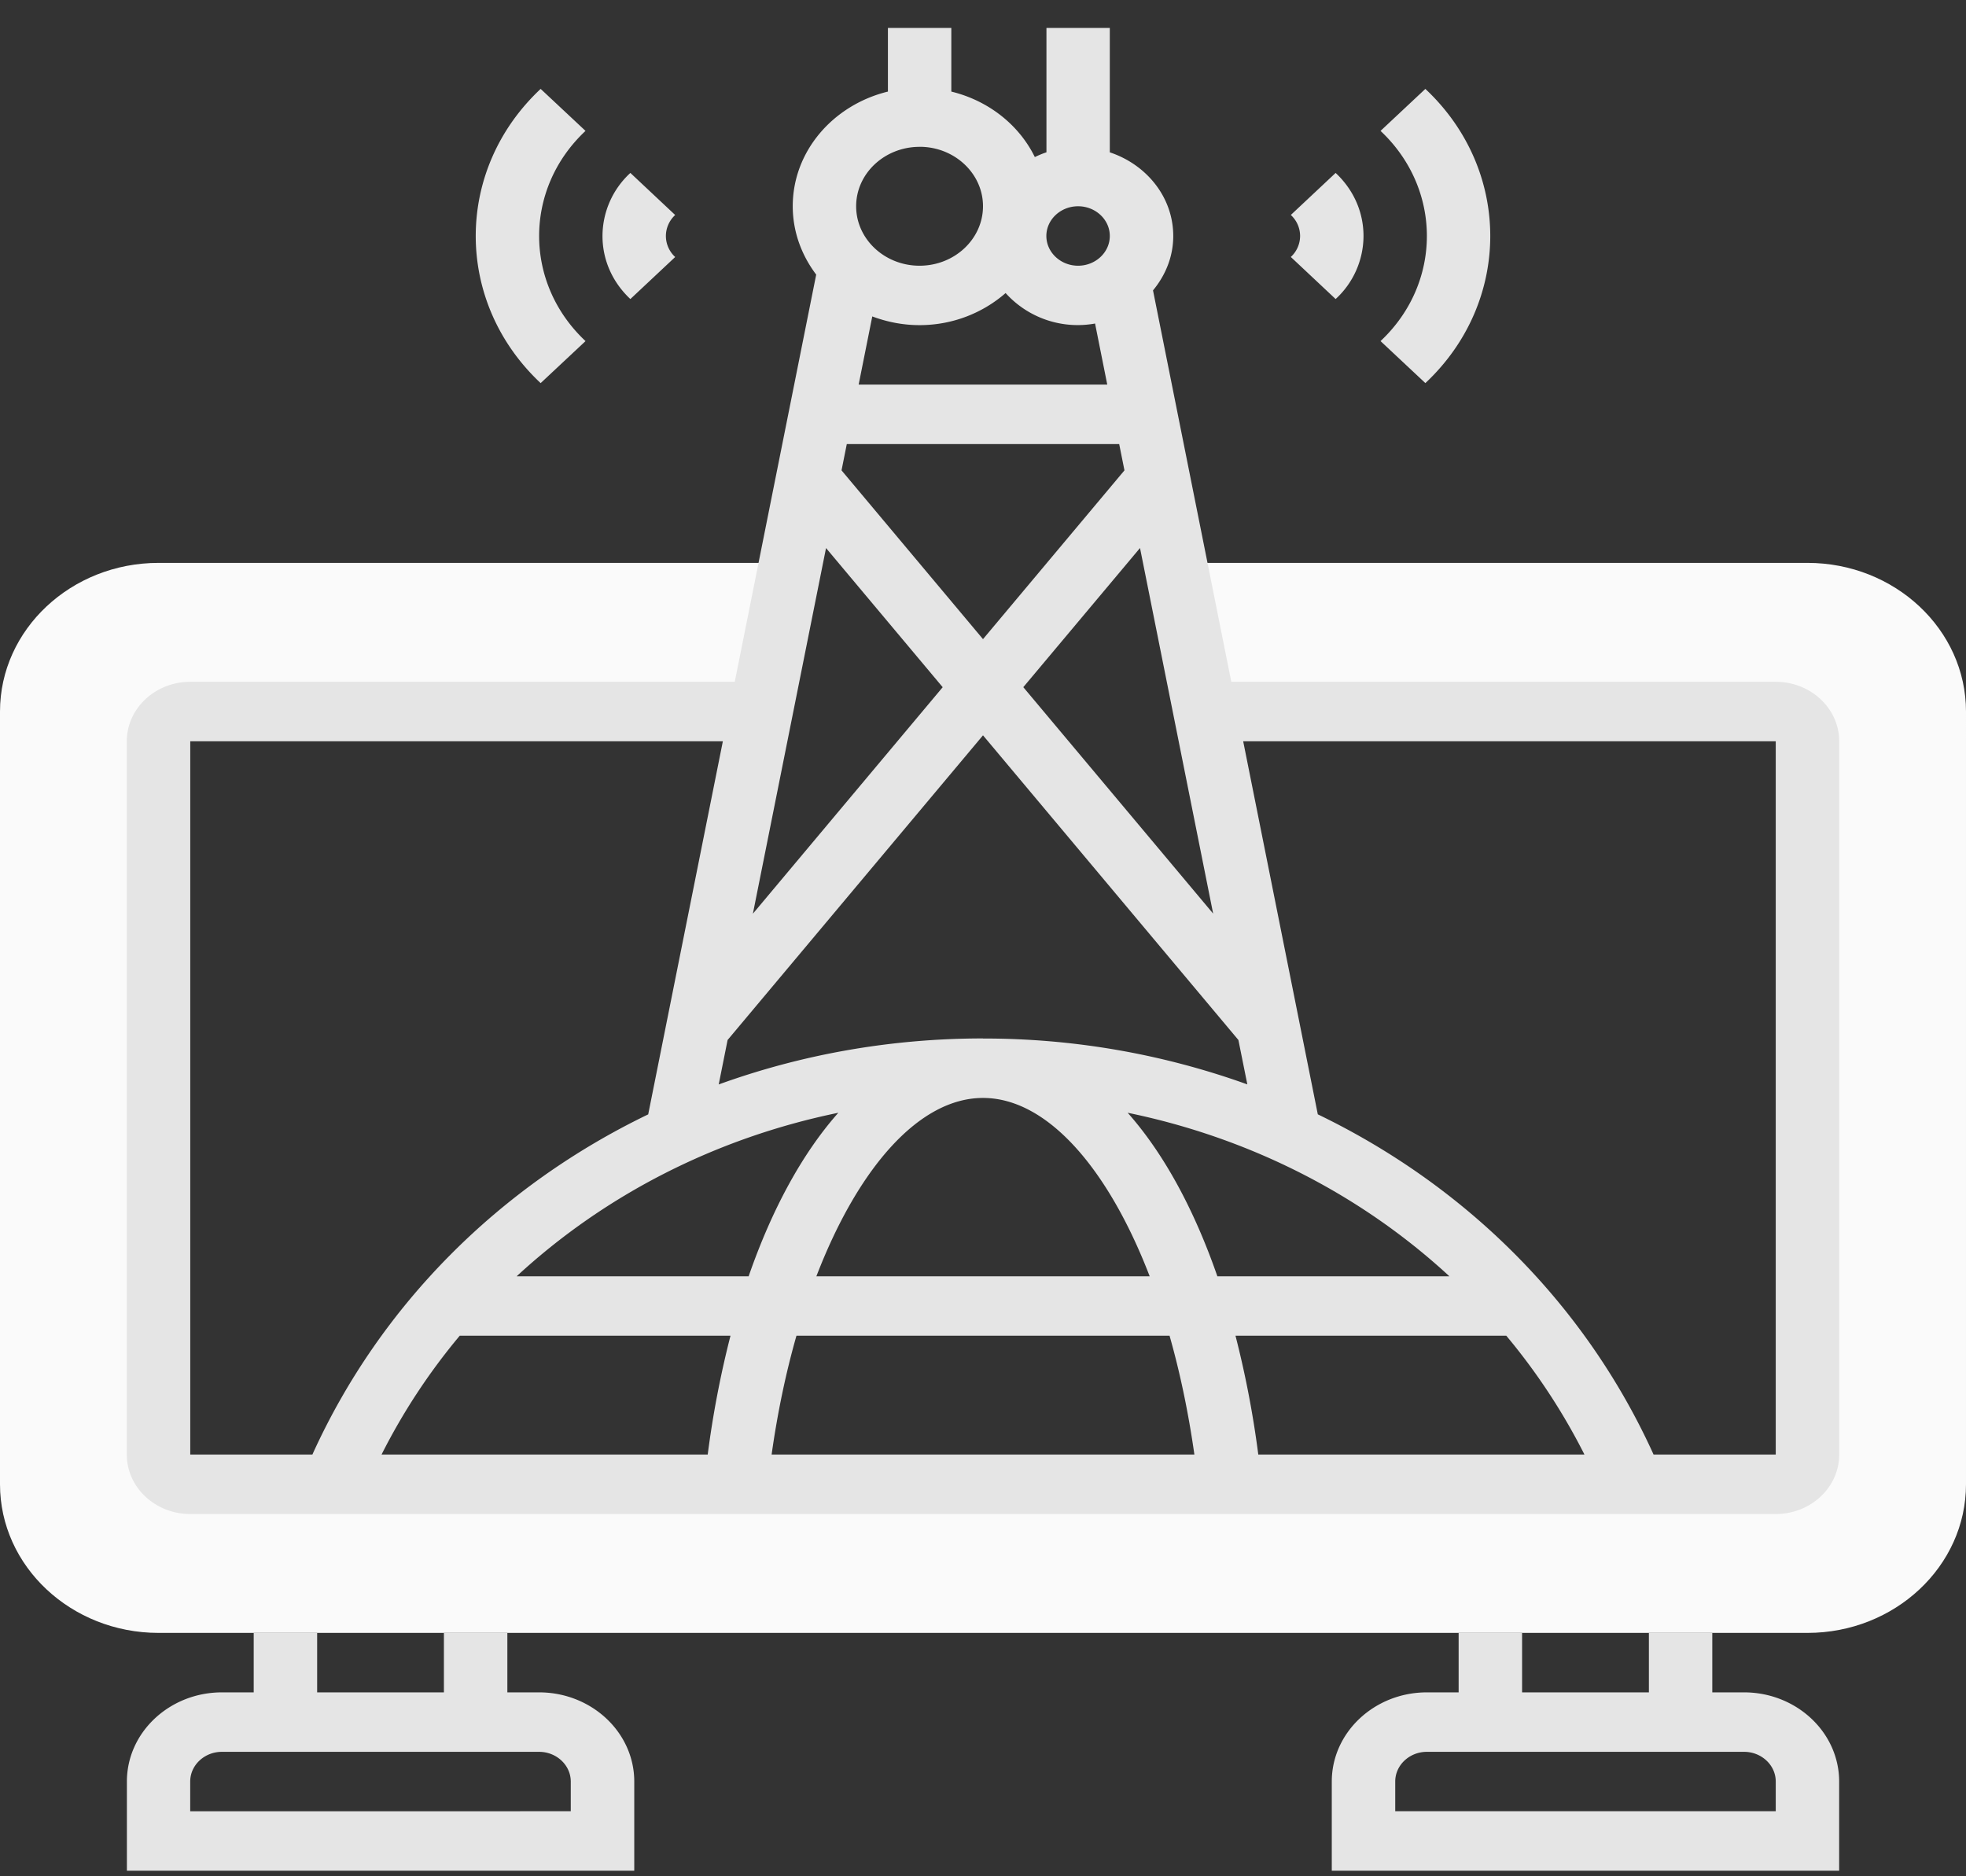 <svg width="44" height="42" fill="none" xmlns="http://www.w3.org/2000/svg"><rect width="100%" height="100%" fill="#333333" stroke="none"/><path d="M40.452 12.6h-14.15l.666 3.327h12.774c.392 0 .71.298.71.665V32.56c0 .367-.318.666-.71.666H4.258c-.392 0-.71-.298-.71-.666V16.592c0-.367.318-.665.71-.665h12.774l.666-3.327H3.548C1.592 12.6 0 14.093 0 15.927v17.299c0 1.834 1.592 3.326 3.548 3.326h36.904c1.956 0 3.548-1.492 3.548-3.326V15.927c0-1.834-1.592-3.327-3.548-3.327z" fill="#FAFAFA"/><path d="M39.032 37.883h-.71v-1.33h-1.419v1.33h-2.838v-1.33h-1.42v1.33h-.71c-1.173 0-2.129.895-2.129 1.996v1.996h11.355v-1.996c0-1.1-.955-1.996-2.129-1.996zm.71 2.661h-8.516v-.665c0-.367.318-.665.71-.665h7.096c.391 0 .71.298.71.665v.665zm-27.677-2.661h-.71v-1.33h-1.42v1.33H7.098v-1.33h-1.42v1.33h-.71c-1.173 0-2.128.895-2.128 1.996v1.996h11.355v-1.996c0-1.1-.956-1.996-2.13-1.996zm.71 2.661H4.257v-.665c0-.367.319-.665.71-.665h7.097c.39 0 .71.298.71.665v.665zm26.967-25.282H27.557L25.805 6.5c.28-.338.453-.756.453-1.217 0-.866-.595-1.598-1.42-1.873V.625H23.42v2.784c-.09.03-.176.066-.26.107-.353-.72-1.036-1.263-1.869-1.466V.625h-1.419V2.05c-1.22.298-2.13 1.33-2.13 2.567 0 .57.198 1.097.525 1.53l-1.823 9.115H4.258c-.783 0-1.42.597-1.42 1.33V32.56c0 .734.637 1.331 1.42 1.331h35.484c.783 0 1.42-.597 1.42-1.33V16.592c0-.734-.637-1.33-1.42-1.33zM20.58 7.278c.745 0 1.419-.276 1.926-.718a2.173 2.173 0 0 0 2.002.682l.273 1.367h-5.564l.305-1.526c.327.123.684.195 1.058.195zm3.548-2.661c.391 0 .71.299.71.665 0 .367-.319.666-.71.666-.391 0-.71-.3-.71-.666 0-.366.319-.665.71-.665zM18.952 9.94h6.096l.118.589L22 14.307l-3.166-3.778.118-.59zm2.146 5.443l-4.248 5.07 1.637-8.185 2.611 3.115zm-2.336 9.526c-.8.902-1.482 2.147-2.007 3.66h-5.192c1.97-1.82 4.452-3.096 7.199-3.66zm6.967 3.66h-7.458c.936-2.433 2.302-3.992 3.729-3.992s2.793 1.558 3.73 3.991zm-15.44 1.33h6.06a22.04 22.04 0 0 0-.51 2.661h-7.3a13.85 13.85 0 0 1 1.75-2.66zm7.536 0h8.35c.234.823.422 1.717.556 2.661h-9.462c.133-.944.321-1.838.556-2.66zm9.825 0h6.061a13.965 13.965 0 0 1 1.75 2.661h-7.3a22.04 22.04 0 0 0-.51-2.66zm-.405-1.33c-.525-1.513-1.207-2.758-2.007-3.66 2.747.565 5.23 1.84 7.2 3.66h-5.193zM22 23.245c-2.074 0-4.07.362-5.915 1.03l.199-.995L22 16.46l5.716 6.82.2.994A17.393 17.393 0 0 0 22 23.247zm.902-7.863l2.612-3.115 1.637 8.184-4.249-5.069zM20.581 3.286c.782 0 1.419.597 1.419 1.33 0 .735-.637 1.332-1.42 1.332-.782 0-1.419-.597-1.419-1.331s.637-1.33 1.42-1.33zM4.258 16.593h11.92l-1.671 8.352c-3.311 1.597-5.989 4.246-7.516 7.615H4.258V16.593zM39.742 32.56h-2.734c-1.527-3.369-4.204-6.018-7.515-7.616l-1.67-8.351h11.919V32.56z" fill="#E5E5E5"/><path d="M15.111 5.753a.64.64 0 0 1-.208-.47.64.64 0 0 1 .208-.47l-1.003-.942a1.923 1.923 0 0 0-.624 1.412c0 .532.221 1.034.624 1.411l1.003-.941zm-2.007 1.882c-1.384-1.297-1.384-3.408 0-4.705L12.1 1.99c-1.937 1.816-1.937 4.77 0 6.586l1.004-.94zm16.788-.941a1.92 1.92 0 0 0 .624-1.411c0-.533-.221-1.035-.624-1.412l-1.003.941a.64.64 0 0 1 .208.47.64.64 0 0 1-.208.47l1.003.942zM31.9 8.576c1.937-1.816 1.937-4.77 0-6.586l-1.003.94c1.383 1.298 1.383 3.408 0 4.705l1.003.94z" fill="#E5E5E5"/></svg>